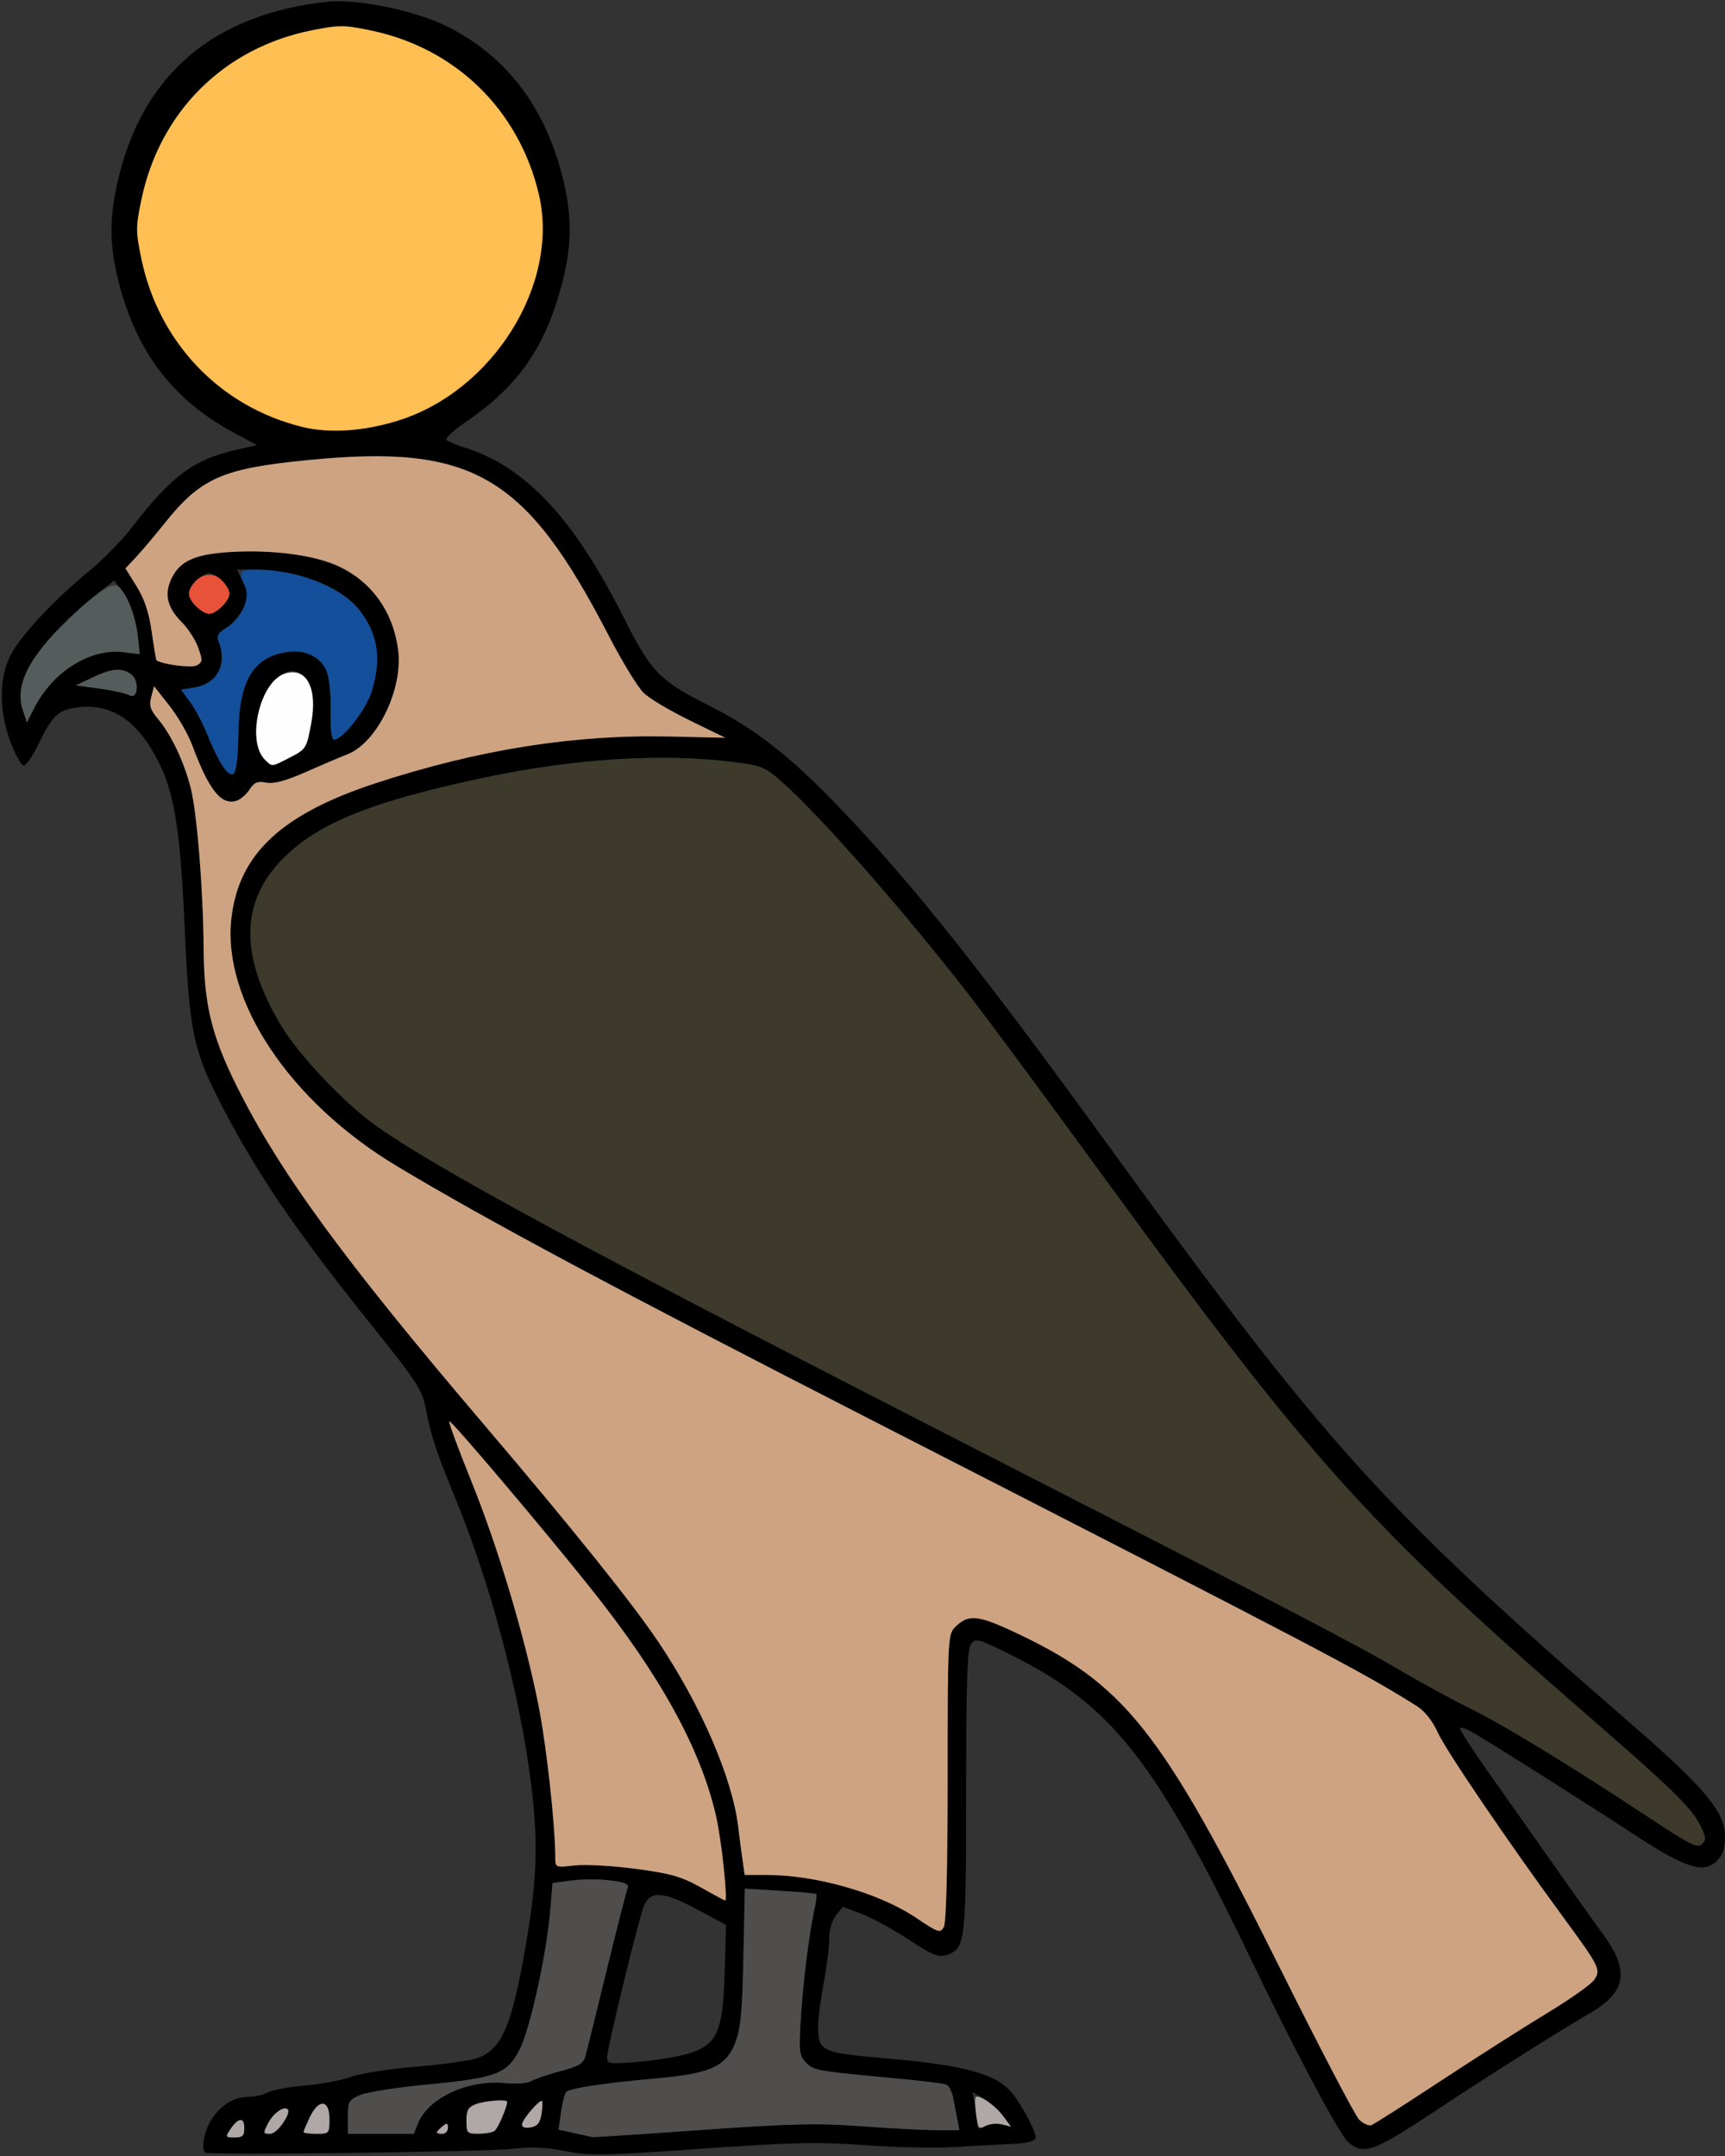<?xml version="1.0" encoding="UTF-8" standalone="no"?>
<!DOCTYPE svg PUBLIC "-//W3C//DTD SVG 1.1//EN"
"http://www.w3.org/Graphics/SVG/1.1/DTD/svg11.dtd">
<svg width="480px" height="600px"
xmlns="http://www.w3.org/2000/svg" version="1.1">
<rect width="100%" height="100%" fill="#333333" stroke="none"/>
<g transform="translate(0000, 0000) scale(1, 1)">
<path fill="#000000" stroke="none" d="
M 57.08 599.05
C 55.88 597.85 56.93 592.69 59.00 589.62
C 61.70 585.61 65.18 583.57 69.34 583.54
C 70.93 583.54 73.25 582.98 74.49 582.31
C 75.73 581.63 80.45 580.77 84.98 580.37
C 89.51 579.98 95.22 578.91 97.66 577.99
C 100.11 577.05 108.19 575.78 115.62 575.17
C 123.05 574.54 130.78 573.47 132.80 572.77
C 139.51 570.47 142.36 563.96 146.13 542.37
C 149.15 525.04 149.68 515.45 148.36 501.66
C 145.99 477.02 137.50 443.48 127.27 418.37
C 121.13 403.32 120.10 400.23 118.48 391.97
C 117.44 386.74 115.97 384.47 103.73 369.21
C 82.01 342.15 71.06 326.02 60.94 306.17
C 53.77 292.10 52.67 286.64 51.42 258.83
C 50.20 231.54 48.62 221.17 44.36 212.52
C 38.47 200.57 31.11 195.58 21.31 196.89
C 16.22 197.58 14.45 199.26 10.83 206.84
C 9.20 210.25 7.30 213.04 6.63 213.04
C 5.95 213.04 4.31 210.14 2.96 206.60
C -0.34 197.92 -0.32 188.56 3.02 182.18
C 5.86 176.77 15.21 166.78 24.79 158.94
C 28.53 155.89 33.83 150.48 36.57 146.93
C 47.69 132.48 53.86 127.87 65.67 125.20
L 71.53 123.86
L 65.30 120.55
C 48.32 111.50 38.01 98.09 33.04 78.56
C 30.36 68.03 30.35 60.51 32.99 49.50
C 39.96 20.48 59.67 3.86 91.16 0.48
C 99.19 -0.38 114.86 2.78 123.75 7.05
C 140.38 15.04 151.44 29.23 156.48 49.06
C 159.17 59.61 159.19 67.92 156.57 78.22
C 151.90 96.48 144.33 107.45 129.42 117.57
C 126.12 119.81 123.80 122.02 124.27 122.45
C 124.76 122.89 127.00 123.83 129.27 124.55
C 146.27 129.88 159.70 144.26 173.64 172.02
C 181.10 186.89 183.57 189.46 196.76 196.07
C 209.98 202.69 219.51 210.10 233.42 224.57
C 253.48 245.45 272.83 269.73 307.48 317.50
C 368.90 402.19 384.71 419.73 453.01 478.98
C 474.44 497.57 480.00 504.20 480.00 511.14
C 480.00 514.32 479.37 516.24 477.82 517.79
C 474.10 521.51 469.13 519.96 454.93 510.67
C 440.02 500.91 412.49 483.53 409.09 481.73
C 407.77 481.03 406.49 480.65 406.25 480.90
C 406.00 481.14 409.19 486.15 413.34 492.04
C 435.16 523.05 442.28 533.11 446.08 538.32
C 453.60 548.59 452.56 554.43 442.15 560.42
C 434.39 564.89 413.61 578.01 400.52 586.71
C 382.31 598.83 379.46 599.89 375.15 596.14
C 372.68 593.99 360.31 570.70 347.68 544.43
C 321.49 489.92 309.22 474.42 281.25 460.52
C 272.13 455.98 271.47 455.80 270.20 457.54
C 269.13 459.01 268.84 467.78 268.84 498.36
C 268.84 539.28 268.55 542.10 264.16 543.79
C 261.22 544.92 260.13 544.52 252.31 539.43
C 248.09 536.69 242.37 533.59 239.60 532.55
L 234.56 530.66
L 232.65 533.02
C 231.47 534.48 230.73 537.03 230.73 539.65
C 230.73 542.00 230.03 547.54 229.18 551.98
C 228.33 556.42 227.64 561.77 227.64 563.88
C 227.64 570.83 228.55 571.27 246.20 572.80
C 268.04 574.68 276.89 577.03 281.32 582.13
C 284.26 585.53 288.61 593.76 288.15 595.10
C 287.88 595.90 285.42 596.49 281.62 596.64
C 278.28 596.78 271.14 597.16 265.75 597.50
C 260.37 597.83 249.06 597.60 240.62 596.98
C 227.54 596.03 220.80 596.18 194.97 597.99
C 167.67 599.91 163.92 599.97 157.27 598.63
C 151.95 597.56 147.84 597.39 142.66 597.99
C 135.25 598.87 57.86 599.83 57.08 599.05
M 67.98 592.20
C 67.98 589.11 66.28 589.29 64.08 592.59
C 62.67 594.73 62.73 594.85 65.28 594.85
C 67.50 594.85 67.98 594.38 67.98 592.20
M 195.27 592.74
C 220.22 590.98 227.44 590.82 239.68 591.72
C 247.72 592.31 257.14 592.80 260.62 592.80
L 266.95 592.80
L 266.35 589.71
C 266.02 588.01 265.49 585.27 265.17 583.62
C 264.85 581.97 263.99 580.38 263.26 580.11
C 262.53 579.83 256.41 579.08 249.67 578.45
C 226.93 576.32 226.53 576.25 224.34 574.07
C 222.46 572.18 222.30 571.05 222.78 562.58
C 223.32 552.72 225.06 538.55 226.59 531.57
C 227.08 529.31 227.33 527.31 227.15 527.11
C 226.95 526.93 222.41 526.52 217.03 526.20
L 207.27 525.61
L 206.85 545.05
C 206.22 574.61 204.87 576.43 181.91 578.48
C 167.75 579.75 158.50 581.17 157.55 582.22
C 157.13 582.66 156.49 585.19 156.12 587.84
L 155.43 592.65
L 159.86 593.64
C 162.29 594.19 164.56 594.68 164.88 594.74
C 165.21 594.80 178.89 593.91 195.27 592.74
M 78.85 590.64
C 79.76 588.90 80.29 587.26 80.05 587.01
C 79.02 585.99 76.04 588.11 74.62 590.86
C 73.17 593.65 73.21 593.83 75.14 593.83
C 76.40 593.83 77.84 592.59 78.85 590.64
M 91.67 589.71
C 91.67 584.25 88.70 584.00 86.20 589.22
C 85.25 591.23 84.46 593.08 84.46 593.34
C 84.46 593.61 86.09 593.83 88.07 593.83
C 91.59 593.83 91.67 593.72 91.67 589.71
M 116.41 590.72
C 119.31 583.72 130.40 578.67 140.57 579.70
C 143.58 580.02 146.70 579.77 147.85 579.12
C 148.96 578.49 152.64 577.25 156.03 576.36
C 161.05 575.04 162.33 574.26 162.91 572.19
C 163.30 570.79 165.93 560.14 168.75 548.54
C 171.57 536.94 174.19 526.67 174.57 525.73
C 175.15 524.30 174.33 523.89 169.61 523.31
C 166.50 522.92 161.65 522.92 158.85 523.30
L 153.76 524.00
L 153.11 531.75
C 152.09 543.84 147.52 564.63 144.64 570.31
C 141.19 577.13 138.17 578.28 119.10 580.10
C 110.68 580.90 102.22 582.21 100.31 583.01
C 97.07 584.36 96.82 584.79 96.82 589.14
L 96.82 593.83
L 105.97 593.83
L 115.12 593.83
L 116.41 590.72
M 124.64 592.16
C 124.64 590.79 124.36 590.72 123.09 591.77
C 122.24 592.47 121.55 593.22 121.55 593.43
C 121.55 593.65 122.24 593.83 123.09 593.83
C 123.95 593.83 124.64 593.07 124.64 592.16
M 137.60 593.03
C 138.50 592.43 141.12 586.39 141.12 584.92
C 141.12 584.15 134.94 584.61 132.43 585.57
C 130.28 586.38 129.79 587.25 129.79 590.20
C 129.79 593.61 129.99 593.83 133.13 593.80
C 134.98 593.80 136.99 593.45 137.60 593.03
M 150.67 588.32
C 151.33 583.99 150.96 583.83 147.87 587.17
C 144.53 590.78 144.46 592.66 147.71 592.03
C 149.55 591.68 150.30 590.74 150.67 588.32
M 278.78 591.20
L 281.32 591.84
L 279.14 588.91
C 277.96 587.29 275.54 585.13 273.78 584.09
L 270.58 582.20
L 271.26 585.57
C 271.63 587.42 271.93 589.82 271.93 590.90
C 271.93 592.58 272.25 592.70 274.08 591.72
C 275.27 591.08 277.38 590.85 278.78 591.20
M 400.86 579.12
C 410.68 572.66 423.99 564.17 430.43 560.28
C 436.88 556.38 442.83 552.17 443.64 550.94
C 445.49 548.12 445.11 547.35 435.04 533.62
C 419.74 512.78 402.35 487.16 400.08 482.16
C 398.62 478.92 396.46 476.20 394.26 474.81
C 379.07 465.24 369.11 460.01 242.58 395.22
C 170.77 358.44 135.30 339.47 110.37 324.49
C 80.72 306.69 61.87 278.53 64.37 255.75
C 66.33 237.73 78.24 226.56 104.68 217.91
C 133.29 208.56 159.84 204.36 186.54 204.97
L 201.82 205.32
L 191.95 200.50
C 186.52 197.86 180.74 194.42 179.12 192.86
C 177.50 191.31 173.16 184.21 169.48 177.10
C 146.27 132.13 131.45 123.46 85.76 128.03
C 61.73 130.43 55.87 133.02 45.71 145.74
C 43.05 149.07 39.53 153.24 37.90 154.99
L 34.92 158.18
L 38.04 163.22
C 40.24 166.79 41.48 170.52 42.23 175.92
C 42.83 180.13 43.42 183.65 43.54 183.75
C 45.21 184.92 53.27 185.95 54.73 185.18
C 56.37 184.29 56.42 183.82 55.17 180.29
C 54.41 178.14 52.37 174.96 50.64 173.23
C 46.52 169.10 45.63 165.39 47.72 161.00
C 50.14 155.92 54.57 154.05 65.45 153.55
C 92.85 152.27 108.23 161.52 110.78 180.80
C 112.23 191.76 104.97 206.71 96.61 209.95
C 94.74 210.68 89.57 212.87 85.12 214.84
C 79.40 217.36 76.17 218.22 74.06 217.80
C 71.67 217.33 70.76 217.70 69.45 219.72
C 68.54 221.09 66.93 222.49 65.87 222.83
C 61.56 224.20 58.22 220.04 53.49 207.42
C 52.32 204.28 49.44 199.30 47.11 196.35
L 42.87 190.99
L 42.09 193.95
C 41.45 196.30 41.81 197.51 43.88 199.97
C 47.62 204.41 51.10 211.72 53.05 219.19
C 54.80 225.94 56.57 247.83 56.66 263.98
C 56.77 279.46 58.84 288.10 65.82 302.15
C 77.72 326.08 95.45 350.38 134.73 396.51
C 159.54 425.67 176.00 446.19 183.21 456.95
C 195.09 474.66 203.80 494.86 205.42 508.40
C 205.79 511.51 206.35 515.80 206.66 517.92
L 207.22 521.78
L 213.22 521.78
C 227.04 521.78 244.55 526.78 254.78 533.63
C 261.17 537.91 261.65 538.07 262.64 536.23
C 263.30 535.00 263.69 519.58 263.69 494.58
C 263.69 456.43 263.77 454.81 265.72 452.86
C 269.38 449.21 271.89 449.38 281.73 453.95
C 312.90 468.46 323.03 481.19 355.79 546.95
C 366.98 569.43 377.07 588.75 378.19 589.87
C 379.32 591.01 380.87 591.68 381.63 591.40
C 382.39 591.10 391.05 585.58 400.86 579.12
M 192.10 571.34
C 199.64 568.85 201.19 565.18 201.67 548.54
L 202.04 535.68
L 193.65 531.21
C 184.51 526.35 181.00 526.14 179.20 530.31
C 177.83 533.48 168.93 570.02 168.93 572.50
C 168.93 574.40 169.42 574.48 177.94 573.78
C 182.89 573.37 189.27 572.27 192.10 571.34
M 201.48 520.50
C 199.35 494.84 188.73 472.49 163.97 441.51
C 150.49 424.63 125.44 395.07 125.01 395.52
C 124.77 395.75 127.55 403.30 131.19 412.29
C 138.63 430.74 146.01 455.35 149.81 474.44
C 152.04 485.65 154.51 507.88 154.51 516.79
C 154.51 519.75 154.51 519.75 159.91 519.14
C 162.89 518.81 170.55 519.23 176.95 520.09
C 186.66 521.39 189.63 522.24 194.98 525.24
C 198.50 527.23 201.56 528.87 201.78 528.92
C 202.00 528.96 201.87 525.17 201.48 520.50
M 472.96 507.77
C 470.44 502.90 465.15 497.74 441.89 477.53
C 380.48 424.15 364.83 406.73 306.89 327.27
C 291.41 306.05 274.81 283.58 269.98 277.36
C 252.01 254.13 228.46 227.28 217.76 217.79
C 212.82 213.41 212.02 213.08 203.89 212.06
C 183.73 209.54 159.65 211.10 133.83 216.62
C 104.88 222.81 90.36 228.42 80.61 237.18
C 66.78 249.60 66.08 265.25 78.44 285.72
C 83.11 293.45 95.29 306.40 103.78 312.63
C 119.72 324.34 162.84 347.65 270.39 402.68
C 356.62 446.81 377.71 457.79 388.84 464.37
C 395.07 468.05 404.34 473.11 409.44 475.63
C 418.72 480.19 436.78 491.23 459.87 506.46
C 470.34 513.38 472.40 514.38 473.60 513.18
C 474.81 511.97 474.72 511.15 472.96 507.77
M 66.33 204.10
C 66.54 189.47 70.37 182.98 79.70 181.47
C 84.77 180.65 89.15 182.68 90.81 186.63
C 91.62 188.55 92.12 193.13 92.02 197.86
C 91.91 202.93 92.25 205.83 92.95 205.83
C 95.42 205.83 101.94 197.42 103.48 192.27
C 106.16 183.26 105.21 176.76 100.25 170.09
C 95.30 163.42 82.96 158.56 70.84 158.51
L 65.95 158.49
L 67.67 162.09
C 69.28 165.46 69.28 165.93 67.67 169.31
C 66.73 171.29 64.62 173.72 63.00 174.71
C 60.68 176.12 60.22 176.94 60.85 178.56
C 63.31 184.83 60.47 190.25 54.22 191.30
L 50.38 191.94
L 52.91 195.37
C 54.31 197.25 56.50 201.42 57.78 204.63
C 60.83 212.33 63.80 216.60 65.15 215.25
C 65.73 214.67 66.25 209.66 66.33 204.10
M 80.31 210.99
C 85.21 208.50 85.29 208.38 86.61 201.21
C 87.83 194.57 86.54 188.97 83.41 187.30
C 75.43 183.03 66.81 204.51 73.72 211.42
C 75.74 213.43 75.50 213.45 80.31 210.99
M 15.19 189.17
C 20.30 183.85 27.92 180.74 34.09 181.47
L 38.93 182.04
L 38.43 177.73
C 37.72 171.58 36.25 167.26 33.85 164.20
L 31.76 161.55
L 27.47 164.90
C 11.33 177.57 3.65 189.43 6.32 197.52
L 7.49 201.06
L 9.53 197.01
C 10.64 194.79 13.19 191.26 15.19 189.17
M 36.45 187.62
C 33.89 185.74 31.12 185.98 25.75 188.53
L 21.12 190.73
L 27.72 191.63
C 31.35 192.13 35.06 192.95 35.96 193.46
C 38.42 194.85 38.88 189.39 36.45 187.62
M 61.80 168.78
C 62.94 167.65 63.86 166.02 63.86 165.18
C 63.86 163.18 60.20 159.52 58.20 159.52
C 56.20 159.52 52.53 163.18 52.53 165.18
C 52.53 167.18 56.20 170.84 58.20 170.84
C 59.05 170.84 60.67 169.91 61.80 168.78
M 110.55 117.12
C 137.10 108.97 155.80 79.06 149.95 54.13
C 144.40 30.49 126.76 13.35 102.92 8.42
C 95.37 6.86 94.16 6.86 86.61 8.42
C 62.15 13.47 44.38 31.22 39.33 55.66
C 37.77 63.20 37.77 64.42 39.33 71.96
C 43.22 90.75 55.13 106.30 71.73 114.28
C 85.01 120.66 96.30 121.49 110.55 117.12"/>
<path fill="#ffbf53" stroke="none" d="
M 84.09 118.81
C 61.24 113.18 44.16 95.30 39.33 71.96
C 37.77 64.42 37.77 63.20 39.33 55.66
C 44.41 31.12 62.38 13.26 86.81 8.44
C 94.41 6.95 95.80 6.95 103.10 8.46
C 126.76 13.35 144.41 30.57 149.95 54.13
C 155.80 79.06 137.10 108.97 110.55 117.12
C 101.03 120.04 91.55 120.65 84.09 118.81"/>
<path fill="#cea381" stroke="none" d="
M 378.19 589.87
C 377.07 588.75 366.98 569.43 355.79 546.95
C 323.03 481.19 312.90 468.46 281.73 453.95
C 271.89 449.38 269.38 449.21 265.72 452.86
C 263.77 454.81 263.69 456.43 263.69 494.58
C 263.69 519.58 263.30 535.00 262.64 536.23
C 261.65 538.07 261.17 537.91 254.78 533.63
C 244.55 526.78 227.04 521.78 213.22 521.78
L 207.22 521.78
L 206.66 517.92
C 206.35 515.80 205.79 511.51 205.42 508.40
C 203.80 494.86 195.09 474.66 183.21 456.95
C 176.00 446.19 159.54 425.67 134.73 396.51
C 95.45 350.38 77.72 326.08 65.82 302.15
C 58.84 288.10 56.77 279.46 56.66 263.98
C 56.57 247.83 54.80 225.94 53.05 219.19
C 51.10 211.72 47.62 204.41 43.88 199.97
C 41.81 197.51 41.45 196.30 42.09 193.95
L 42.87 190.99
L 47.11 196.35
C 49.44 199.30 52.32 204.28 53.49 207.42
C 58.22 220.04 61.56 224.20 65.87 222.83
C 66.93 222.49 68.54 221.09 69.45 219.72
C 70.76 217.70 71.67 217.33 74.06 217.80
C 76.17 218.22 79.40 217.36 85.12 214.84
C 89.57 212.87 94.74 210.68 96.61 209.95
C 104.97 206.71 112.23 191.76 110.78 180.80
C 109.39 170.26 103.40 161.87 94.19 157.54
C 88.00 154.63 76.50 153.04 65.45 153.55
C 54.57 154.05 50.14 155.92 47.72 161.00
C 45.63 165.39 46.52 169.10 50.64 173.23
C 52.37 174.96 54.41 178.14 55.17 180.29
C 56.42 183.82 56.37 184.29 54.73 185.18
C 53.27 185.95 45.21 184.92 43.54 183.75
C 43.42 183.65 42.83 180.13 42.23 175.92
C 41.48 170.52 40.24 166.79 38.04 163.22
L 34.92 158.18
L 37.90 154.99
C 39.53 153.24 43.05 149.07 45.71 145.74
C 55.89 132.99 61.82 130.37 85.81 128.03
C 131.61 123.55 146.28 132.15 169.48 177.10
C 173.16 184.21 177.50 191.31 179.12 192.86
C 180.74 194.42 186.52 197.86 191.95 200.50
L 201.82 205.32
L 186.54 204.97
C 159.84 204.36 133.29 208.56 104.68 217.91
C 78.24 226.56 66.33 237.73 64.37 255.75
C 61.87 278.53 80.72 306.69 110.37 324.49
C 135.30 339.47 170.77 358.44 242.58 395.22
C 369.11 460.01 379.07 465.24 394.26 474.81
C 396.46 476.20 398.62 478.92 400.08 482.16
C 402.35 487.16 419.74 512.78 435.04 533.62
C 445.11 547.35 445.49 548.12 443.64 550.94
C 442.83 552.17 436.88 556.38 430.43 560.28
C 423.99 564.17 410.68 572.66 400.86 579.12
C 391.05 585.58 382.39 591.10 381.63 591.40
C 380.87 591.68 379.32 591.01 378.19 589.87"/>
<path fill="#cea381" stroke="none" d="
M 194.98 525.24
C 189.63 522.24 186.66 521.39 176.95 520.09
C 170.55 519.23 162.89 518.81 159.91 519.14
C 154.51 519.75 154.51 519.75 154.51 516.79
C 154.51 507.88 152.04 485.65 149.81 474.44
C 146.01 455.35 138.63 430.74 131.19 412.29
C 127.55 403.30 124.77 395.75 125.01 395.52
C 125.44 395.07 150.49 424.63 163.97 441.51
C 183.59 466.07 194.93 486.56 199.24 505.32
C 200.73 511.83 202.59 529.06 201.78 528.92
C 201.56 528.87 198.50 527.23 194.98 525.24"/>
<path fill="#134f9a" stroke="none" d="
M 62.10 213.38
C 61.00 211.77 59.05 207.84 57.78 204.63
C 56.50 201.42 54.31 197.25 52.91 195.37
L 50.38 191.94
L 54.22 191.30
C 60.47 190.25 63.31 184.83 60.85 178.56
C 60.22 176.94 60.68 176.12 63.00 174.71
C 67.23 172.13 69.72 166.53 68.16 163.10
C 66.28 158.99 66.63 158.49 71.33 158.51
C 82.97 158.57 95.38 163.53 100.25 170.09
C 105.21 176.76 106.16 183.26 103.48 192.27
C 101.94 197.42 95.42 205.83 92.95 205.83
C 92.25 205.83 91.91 202.93 92.02 197.86
C 92.12 193.13 91.62 188.55 90.81 186.63
C 89.15 182.68 84.77 180.65 79.70 181.47
C 70.37 182.98 66.54 189.47 66.33 204.10
C 66.18 215.51 65.14 217.77 62.10 213.38"/>
<path fill="#e75239" stroke="none" d="
M 54.59 168.78
C 52.21 166.40 52.01 164.70 53.82 162.39
C 56.04 159.56 59.41 159.19 61.75 161.53
C 62.92 162.69 63.86 164.34 63.86 165.18
C 63.86 167.18 60.20 170.84 58.20 170.84
C 57.34 170.84 55.73 169.91 54.59 168.78"/>
<path fill="#545d5c" stroke="none" d="
M 6.32 197.52
C 4.21 191.11 7.53 183.86 16.81 174.60
C 25.36 166.07 30.52 162.24 32.49 163.00
C 34.67 163.83 37.76 171.30 38.38 177.21
L 38.87 182.04
L 34.06 181.46
C 25.09 180.40 14.49 187.11 9.53 197.01
L 7.49 201.06
L 6.32 197.52"/>
<path fill="#545d5c" stroke="none" d="
M 35.96 193.46
C 35.06 192.95 31.35 192.13 27.72 191.63
L 21.12 190.73
L 25.75 188.53
C 31.12 185.98 33.89 185.74 36.45 187.62
C 38.88 189.39 38.42 194.85 35.96 193.46"/>
<path fill="#fefefe" stroke="none" d="
M 73.72 211.42
C 68.55 206.25 72.23 189.93 79.10 187.53
C 85.19 185.41 88.44 191.32 86.61 201.21
C 85.29 208.38 85.21 208.50 80.31 210.99
C 75.50 213.45 75.74 213.43 73.72 211.42"/>
<path fill="#3d3a2b" stroke="none" d="
M 459.87 506.46
C 436.78 491.23 418.72 480.19 409.44 475.63
C 404.34 473.11 395.07 468.05 388.84 464.37
C 377.71 457.79 356.62 446.81 270.39 402.68
C 162.84 347.65 119.72 324.34 103.78 312.63
C 95.29 306.40 83.11 293.45 78.44 285.72
C 66.08 265.25 66.78 249.60 80.61 237.18
C 90.38 228.41 104.88 222.81 133.99 216.59
C 159.35 211.16 184.01 209.57 203.89 212.06
C 212.02 213.08 212.82 213.41 217.76 217.79
C 228.46 227.28 252.01 254.13 269.98 277.36
C 274.81 283.58 291.41 306.05 306.89 327.27
C 364.83 406.73 380.48 424.15 441.89 477.53
C 465.15 497.74 470.44 502.90 472.96 507.77
C 474.72 511.15 474.81 511.97 473.60 513.18
C 472.40 514.38 470.34 513.38 459.87 506.46"/>
<path fill="#504d4d" stroke="none" d="
M 159.86 593.64
L 155.43 592.65
L 156.12 587.84
C 156.49 585.19 157.13 582.66 157.55 582.22
C 158.50 581.17 167.75 579.75 181.91 578.48
C 197.22 577.12 201.52 575.34 204.30 569.22
C 206.16 565.10 206.49 562.00 206.85 545.05
L 207.27 525.61
L 217.03 526.20
C 222.41 526.52 226.95 526.93 227.15 527.11
C 227.33 527.31 227.08 529.31 226.59 531.57
C 225.06 538.55 223.32 552.72 222.78 562.58
C 222.30 571.05 222.46 572.18 224.34 574.07
C 226.53 576.25 226.93 576.32 249.67 578.45
C 256.41 579.08 262.53 579.83 263.26 580.11
C 263.99 580.38 264.85 581.97 265.17 583.62
C 265.49 585.27 266.02 588.01 266.35 589.71
L 266.95 592.80
L 260.62 592.80
C 257.14 592.80 247.72 592.31 239.68 591.72
C 227.44 590.82 220.22 590.98 195.27 592.74
C 178.89 593.91 165.21 594.80 164.88 594.74
C 164.56 594.68 162.29 594.19 159.86 593.64"/>
<path fill="#504d4d" stroke="none" d="
M 96.82 589.14
C 96.82 584.79 97.07 584.36 100.31 583.01
C 102.22 582.21 110.68 580.90 119.10 580.10
C 138.17 578.28 141.19 577.13 144.64 570.31
C 147.52 564.64 152.09 543.84 153.11 531.77
L 153.76 524.05
L 159.37 523.35
C 162.46 522.96 167.29 522.96 170.11 523.35
C 174.32 523.92 175.13 524.36 174.56 525.75
C 174.19 526.68 171.57 536.94 168.75 548.54
C 165.93 560.14 163.30 570.79 162.91 572.19
C 162.33 574.26 161.05 575.04 156.03 576.36
C 152.64 577.25 148.96 578.49 147.85 579.12
C 146.70 579.77 143.58 580.02 140.57 579.70
C 130.40 578.67 119.31 583.72 116.41 590.72
L 115.12 593.83
L 105.97 593.83
L 96.82 593.83
L 96.82 589.14"/>
<path fill="#b0a7a7" stroke="none" d="
M 64.08 592.59
C 66.28 589.29 67.98 589.11 67.98 592.20
C 67.98 594.38 67.50 594.85 65.28 594.85
C 62.73 594.85 62.67 594.73 64.08 592.59"/>
<path fill="#b0a7a7" stroke="none" d="
M 74.62 590.86
C 76.04 588.11 79.02 585.99 80.05 587.01
C 81.16 588.12 77.05 593.83 75.14 593.83
C 73.21 593.83 73.17 593.65 74.62 590.86"/>
<path fill="#b0a7a7" stroke="none" d="
M 84.46 593.34
C 84.46 593.08 85.25 591.23 86.20 589.22
C 88.70 584.00 91.67 584.25 91.67 589.71
C 91.67 593.72 91.59 593.83 88.07 593.83
C 86.09 593.83 84.46 593.61 84.46 593.34"/>
<path fill="#b0a7a7" stroke="none" d="
M 121.55 593.43
C 121.55 593.22 122.24 592.47 123.09 591.77
C 124.36 590.72 124.64 590.79 124.64 592.16
C 124.64 593.07 123.95 593.83 123.09 593.83
C 122.24 593.83 121.55 593.65 121.55 593.43"/>
<path fill="#b0a7a7" stroke="none" d="
M 129.79 590.20
C 129.79 587.25 130.28 586.38 132.43 585.57
C 134.94 584.61 141.12 584.15 141.12 584.92
C 141.12 586.39 138.50 592.43 137.60 593.03
C 136.99 593.45 134.98 593.80 133.13 593.80
C 129.99 593.83 129.79 593.61 129.79 590.20"/>
<path fill="#b0a7a7" stroke="none" d="
M 145.24 591.26
C 145.24 589.95 150.26 584.07 150.84 584.71
C 151.02 584.91 150.95 586.54 150.67 588.32
C 150.30 590.74 149.55 591.68 147.71 592.03
C 146.19 592.32 145.24 592.02 145.24 591.26"/>
<path fill="#b0a7a7" stroke="none" d="
M 271.61 588.41
C 271.29 586.03 271.24 583.88 271.49 583.64
C 272.35 582.76 276.90 585.86 279.09 588.83
L 281.32 591.84
L 278.78 591.20
C 277.38 590.85 275.33 591.05 274.22 591.64
C 272.38 592.62 272.14 592.32 271.61 588.41"/>
</g>
</svg>
